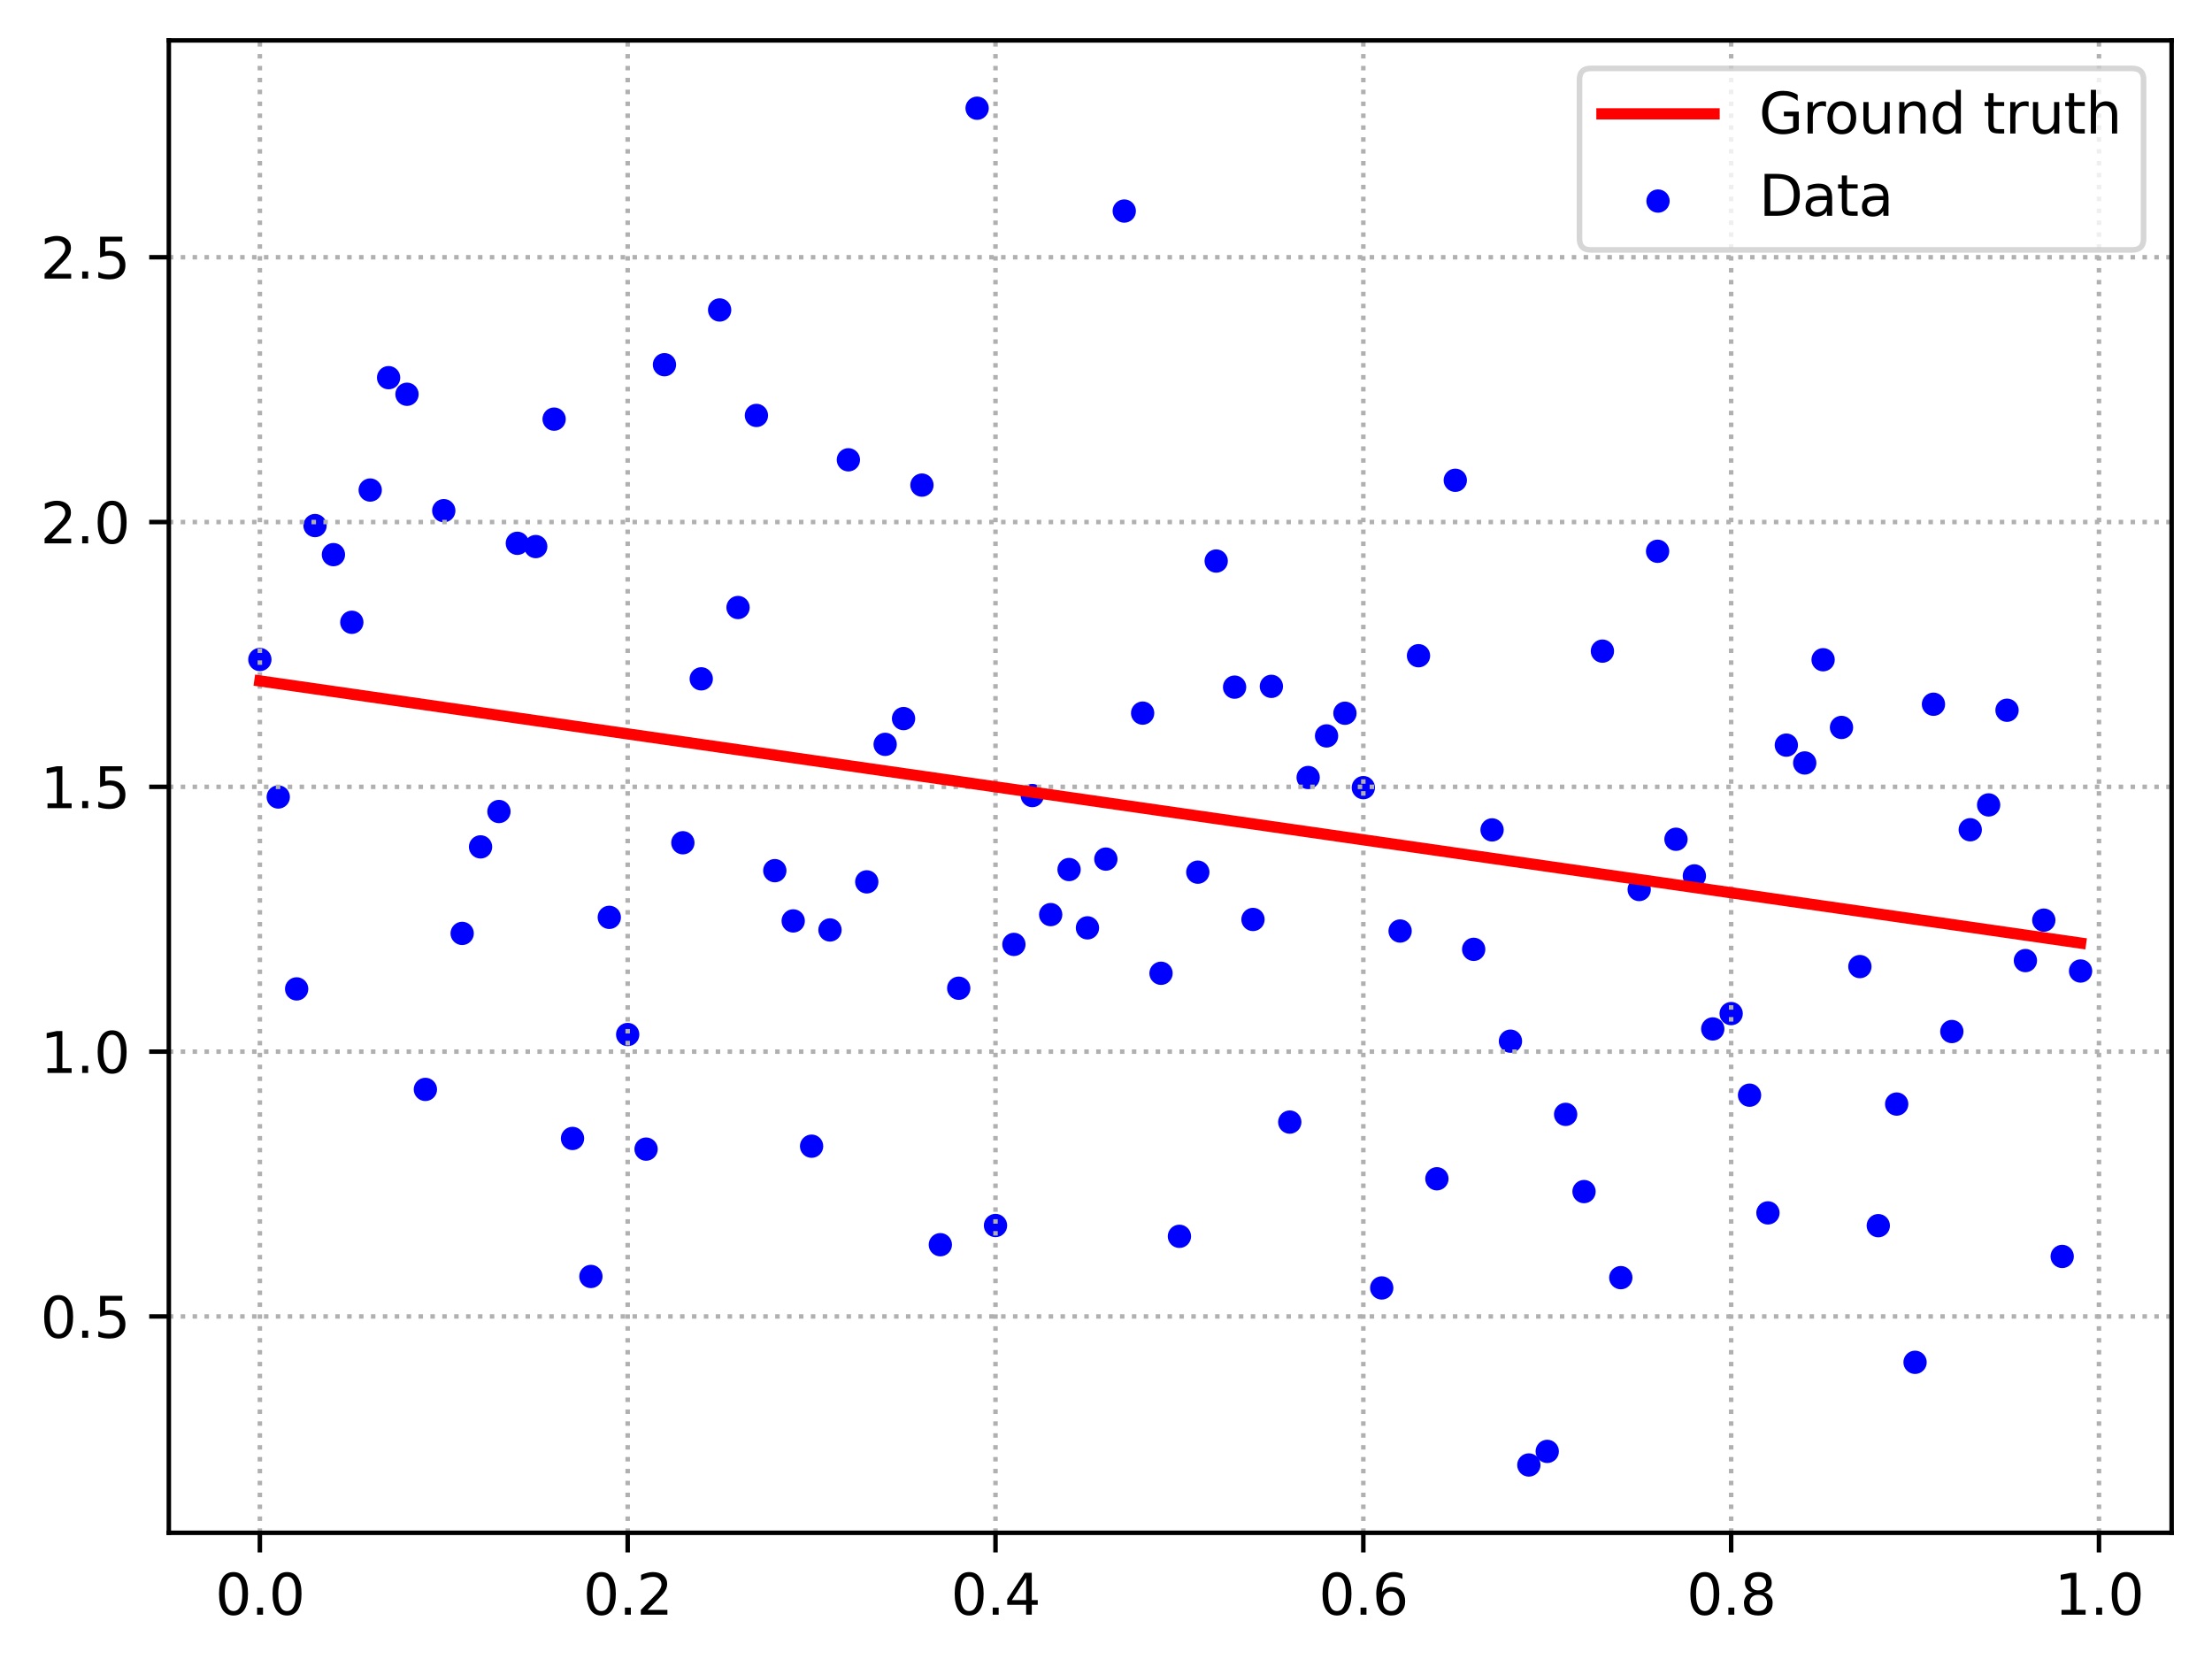 <?xml version="1.0" encoding="utf-8" standalone="no"?>
<!DOCTYPE svg PUBLIC "-//W3C//DTD SVG 1.1//EN"
  "http://www.w3.org/Graphics/SVG/1.1/DTD/svg11.dtd">
<svg xmlns:xlink="http://www.w3.org/1999/xlink" width="394.423pt" height="297.19pt" viewBox="0 0 394.423 297.19" xmlns="http://www.w3.org/2000/svg" version="1.1">
 <defs>
  <style type="text/css">*{stroke-linejoin: round; stroke-linecap: butt}</style>
 </defs>
 <g id="figure_1">
  <g id="patch_1">
   <path d="M 0 297.19 
L 394.423 297.19 
L 394.423 0 
L 0 0 
z
" style="fill: #ffffff"/>
  </g>
  <g id="axes_1">
   <g id="patch_2">
    <path d="M 30.103 273.312 
L 387.223 273.312 
L 387.223 7.2 
L 30.103 7.2 
z
" style="fill: #ffffff"/>
   </g>
   <g id="PathCollection_1">
    <defs>
     <path id="m4339f7d621" d="M 0 1.581 
C 0.419 1.581 0.822 1.415 1.118 1.118 
C 1.415 0.822 1.581 0.419 1.581 0 
C 1.581 -0.419 1.415 -0.822 1.118 -1.118 
C 0.822 -1.415 0.419 -1.581 0 -1.581 
C -0.419 -1.581 -0.822 -1.415 -1.118 -1.118 
C -1.415 -0.822 -1.581 -0.419 -1.581 0 
C -1.581 0.419 -1.415 0.822 -1.118 1.118 
C -0.822 1.415 -0.419 1.581 0 1.581 
z
" style="stroke: #0000ff"/>
    </defs>
    <g clip-path="url(#pda0d0f1bc6)">
     <use xlink:href="#m4339f7d621" x="46.336" y="117.596" style="fill: #0000ff; stroke: #0000ff"/>
     <use xlink:href="#m4339f7d621" x="49.615" y="142.109" style="fill: #0000ff; stroke: #0000ff"/>
     <use xlink:href="#m4339f7d621" x="52.895" y="176.328" style="fill: #0000ff; stroke: #0000ff"/>
     <use xlink:href="#m4339f7d621" x="56.174" y="93.711" style="fill: #0000ff; stroke: #0000ff"/>
     <use xlink:href="#m4339f7d621" x="59.453" y="98.894" style="fill: #0000ff; stroke: #0000ff"/>
     <use xlink:href="#m4339f7d621" x="62.733" y="110.958" style="fill: #0000ff; stroke: #0000ff"/>
     <use xlink:href="#m4339f7d621" x="66.012" y="87.378" style="fill: #0000ff; stroke: #0000ff"/>
     <use xlink:href="#m4339f7d621" x="69.291" y="67.341" style="fill: #0000ff; stroke: #0000ff"/>
     <use xlink:href="#m4339f7d621" x="72.571" y="70.3" style="fill: #0000ff; stroke: #0000ff"/>
     <use xlink:href="#m4339f7d621" x="75.85" y="194.249" style="fill: #0000ff; stroke: #0000ff"/>
     <use xlink:href="#m4339f7d621" x="79.129" y="91.057" style="fill: #0000ff; stroke: #0000ff"/>
     <use xlink:href="#m4339f7d621" x="82.409" y="166.433" style="fill: #0000ff; stroke: #0000ff"/>
     <use xlink:href="#m4339f7d621" x="85.688" y="151.005" style="fill: #0000ff; stroke: #0000ff"/>
     <use xlink:href="#m4339f7d621" x="88.967" y="144.698" style="fill: #0000ff; stroke: #0000ff"/>
     <use xlink:href="#m4339f7d621" x="92.247" y="96.874" style="fill: #0000ff; stroke: #0000ff"/>
     <use xlink:href="#m4339f7d621" x="95.526" y="97.457" style="fill: #0000ff; stroke: #0000ff"/>
     <use xlink:href="#m4339f7d621" x="98.805" y="74.734" style="fill: #0000ff; stroke: #0000ff"/>
     <use xlink:href="#m4339f7d621" x="102.085" y="202.993" style="fill: #0000ff; stroke: #0000ff"/>
     <use xlink:href="#m4339f7d621" x="105.364" y="227.601" style="fill: #0000ff; stroke: #0000ff"/>
     <use xlink:href="#m4339f7d621" x="108.643" y="163.569" style="fill: #0000ff; stroke: #0000ff"/>
     <use xlink:href="#m4339f7d621" x="111.923" y="184.46" style="fill: #0000ff; stroke: #0000ff"/>
     <use xlink:href="#m4339f7d621" x="115.202" y="204.895" style="fill: #0000ff; stroke: #0000ff"/>
     <use xlink:href="#m4339f7d621" x="118.481" y="65.028" style="fill: #0000ff; stroke: #0000ff"/>
     <use xlink:href="#m4339f7d621" x="121.761" y="150.269" style="fill: #0000ff; stroke: #0000ff"/>
     <use xlink:href="#m4339f7d621" x="125.04" y="121.042" style="fill: #0000ff; stroke: #0000ff"/>
     <use xlink:href="#m4339f7d621" x="128.319" y="55.27" style="fill: #0000ff; stroke: #0000ff"/>
     <use xlink:href="#m4339f7d621" x="131.599" y="108.324" style="fill: #0000ff; stroke: #0000ff"/>
     <use xlink:href="#m4339f7d621" x="134.878" y="74.077" style="fill: #0000ff; stroke: #0000ff"/>
     <use xlink:href="#m4339f7d621" x="138.157" y="155.244" style="fill: #0000ff; stroke: #0000ff"/>
     <use xlink:href="#m4339f7d621" x="141.437" y="164.205" style="fill: #0000ff; stroke: #0000ff"/>
     <use xlink:href="#m4339f7d621" x="144.716" y="204.373" style="fill: #0000ff; stroke: #0000ff"/>
     <use xlink:href="#m4339f7d621" x="147.995" y="165.818" style="fill: #0000ff; stroke: #0000ff"/>
     <use xlink:href="#m4339f7d621" x="151.275" y="81.987" style="fill: #0000ff; stroke: #0000ff"/>
     <use xlink:href="#m4339f7d621" x="154.554" y="157.242" style="fill: #0000ff; stroke: #0000ff"/>
     <use xlink:href="#m4339f7d621" x="157.833" y="132.725" style="fill: #0000ff; stroke: #0000ff"/>
     <use xlink:href="#m4339f7d621" x="161.113" y="128.128" style="fill: #0000ff; stroke: #0000ff"/>
     <use xlink:href="#m4339f7d621" x="164.392" y="86.496" style="fill: #0000ff; stroke: #0000ff"/>
     <use xlink:href="#m4339f7d621" x="167.671" y="221.939" style="fill: #0000ff; stroke: #0000ff"/>
     <use xlink:href="#m4339f7d621" x="170.951" y="176.208" style="fill: #0000ff; stroke: #0000ff"/>
     <use xlink:href="#m4339f7d621" x="174.23" y="19.296" style="fill: #0000ff; stroke: #0000ff"/>
     <use xlink:href="#m4339f7d621" x="177.509" y="218.514" style="fill: #0000ff; stroke: #0000ff"/>
     <use xlink:href="#m4339f7d621" x="180.789" y="168.394" style="fill: #0000ff; stroke: #0000ff"/>
     <use xlink:href="#m4339f7d621" x="184.068" y="141.855" style="fill: #0000ff; stroke: #0000ff"/>
     <use xlink:href="#m4339f7d621" x="187.347" y="163.079" style="fill: #0000ff; stroke: #0000ff"/>
     <use xlink:href="#m4339f7d621" x="190.627" y="155.045" style="fill: #0000ff; stroke: #0000ff"/>
     <use xlink:href="#m4339f7d621" x="193.906" y="165.443" style="fill: #0000ff; stroke: #0000ff"/>
     <use xlink:href="#m4339f7d621" x="197.185" y="153.182" style="fill: #0000ff; stroke: #0000ff"/>
     <use xlink:href="#m4339f7d621" x="200.465" y="37.631" style="fill: #0000ff; stroke: #0000ff"/>
     <use xlink:href="#m4339f7d621" x="203.744" y="127.154" style="fill: #0000ff; stroke: #0000ff"/>
     <use xlink:href="#m4339f7d621" x="207.023" y="173.541" style="fill: #0000ff; stroke: #0000ff"/>
     <use xlink:href="#m4339f7d621" x="210.303" y="220.443" style="fill: #0000ff; stroke: #0000ff"/>
     <use xlink:href="#m4339f7d621" x="213.582" y="155.514" style="fill: #0000ff; stroke: #0000ff"/>
     <use xlink:href="#m4339f7d621" x="216.861" y="100.038" style="fill: #0000ff; stroke: #0000ff"/>
     <use xlink:href="#m4339f7d621" x="220.141" y="122.521" style="fill: #0000ff; stroke: #0000ff"/>
     <use xlink:href="#m4339f7d621" x="223.42" y="163.948" style="fill: #0000ff; stroke: #0000ff"/>
     <use xlink:href="#m4339f7d621" x="226.699" y="122.382" style="fill: #0000ff; stroke: #0000ff"/>
     <use xlink:href="#m4339f7d621" x="229.979" y="200.075" style="fill: #0000ff; stroke: #0000ff"/>
     <use xlink:href="#m4339f7d621" x="233.258" y="138.634" style="fill: #0000ff; stroke: #0000ff"/>
     <use xlink:href="#m4339f7d621" x="236.538" y="131.218" style="fill: #0000ff; stroke: #0000ff"/>
     <use xlink:href="#m4339f7d621" x="239.817" y="127.175" style="fill: #0000ff; stroke: #0000ff"/>
     <use xlink:href="#m4339f7d621" x="243.096" y="140.442" style="fill: #0000ff; stroke: #0000ff"/>
     <use xlink:href="#m4339f7d621" x="246.376" y="229.648" style="fill: #0000ff; stroke: #0000ff"/>
     <use xlink:href="#m4339f7d621" x="249.655" y="166.007" style="fill: #0000ff; stroke: #0000ff"/>
     <use xlink:href="#m4339f7d621" x="252.934" y="116.919" style="fill: #0000ff; stroke: #0000ff"/>
     <use xlink:href="#m4339f7d621" x="256.214" y="210.182" style="fill: #0000ff; stroke: #0000ff"/>
     <use xlink:href="#m4339f7d621" x="259.493" y="85.637" style="fill: #0000ff; stroke: #0000ff"/>
     <use xlink:href="#m4339f7d621" x="262.772" y="169.273" style="fill: #0000ff; stroke: #0000ff"/>
     <use xlink:href="#m4339f7d621" x="266.052" y="147.975" style="fill: #0000ff; stroke: #0000ff"/>
     <use xlink:href="#m4339f7d621" x="269.331" y="185.647" style="fill: #0000ff; stroke: #0000ff"/>
     <use xlink:href="#m4339f7d621" x="272.61" y="261.216" style="fill: #0000ff; stroke: #0000ff"/>
     <use xlink:href="#m4339f7d621" x="275.89" y="258.792" style="fill: #0000ff; stroke: #0000ff"/>
     <use xlink:href="#m4339f7d621" x="279.169" y="198.7" style="fill: #0000ff; stroke: #0000ff"/>
     <use xlink:href="#m4339f7d621" x="282.448" y="212.467" style="fill: #0000ff; stroke: #0000ff"/>
     <use xlink:href="#m4339f7d621" x="285.728" y="116.101" style="fill: #0000ff; stroke: #0000ff"/>
     <use xlink:href="#m4339f7d621" x="289.007" y="227.811" style="fill: #0000ff; stroke: #0000ff"/>
     <use xlink:href="#m4339f7d621" x="292.286" y="158.607" style="fill: #0000ff; stroke: #0000ff"/>
     <use xlink:href="#m4339f7d621" x="295.566" y="98.296" style="fill: #0000ff; stroke: #0000ff"/>
     <use xlink:href="#m4339f7d621" x="298.845" y="149.644" style="fill: #0000ff; stroke: #0000ff"/>
     <use xlink:href="#m4339f7d621" x="302.124" y="156.18" style="fill: #0000ff; stroke: #0000ff"/>
     <use xlink:href="#m4339f7d621" x="305.404" y="183.465" style="fill: #0000ff; stroke: #0000ff"/>
     <use xlink:href="#m4339f7d621" x="308.683" y="180.731" style="fill: #0000ff; stroke: #0000ff"/>
     <use xlink:href="#m4339f7d621" x="311.962" y="195.278" style="fill: #0000ff; stroke: #0000ff"/>
     <use xlink:href="#m4339f7d621" x="315.242" y="216.265" style="fill: #0000ff; stroke: #0000ff"/>
     <use xlink:href="#m4339f7d621" x="318.521" y="132.861" style="fill: #0000ff; stroke: #0000ff"/>
     <use xlink:href="#m4339f7d621" x="321.8" y="136.039" style="fill: #0000ff; stroke: #0000ff"/>
     <use xlink:href="#m4339f7d621" x="325.08" y="117.635" style="fill: #0000ff; stroke: #0000ff"/>
     <use xlink:href="#m4339f7d621" x="328.359" y="129.707" style="fill: #0000ff; stroke: #0000ff"/>
     <use xlink:href="#m4339f7d621" x="331.638" y="172.348" style="fill: #0000ff; stroke: #0000ff"/>
     <use xlink:href="#m4339f7d621" x="334.918" y="218.544" style="fill: #0000ff; stroke: #0000ff"/>
     <use xlink:href="#m4339f7d621" x="338.197" y="196.862" style="fill: #0000ff; stroke: #0000ff"/>
     <use xlink:href="#m4339f7d621" x="341.476" y="242.908" style="fill: #0000ff; stroke: #0000ff"/>
     <use xlink:href="#m4339f7d621" x="344.756" y="125.569" style="fill: #0000ff; stroke: #0000ff"/>
     <use xlink:href="#m4339f7d621" x="348.035" y="183.93" style="fill: #0000ff; stroke: #0000ff"/>
     <use xlink:href="#m4339f7d621" x="351.314" y="147.951" style="fill: #0000ff; stroke: #0000ff"/>
     <use xlink:href="#m4339f7d621" x="354.594" y="143.521" style="fill: #0000ff; stroke: #0000ff"/>
     <use xlink:href="#m4339f7d621" x="357.873" y="126.64" style="fill: #0000ff; stroke: #0000ff"/>
     <use xlink:href="#m4339f7d621" x="361.152" y="171.28" style="fill: #0000ff; stroke: #0000ff"/>
     <use xlink:href="#m4339f7d621" x="364.432" y="164.069" style="fill: #0000ff; stroke: #0000ff"/>
     <use xlink:href="#m4339f7d621" x="367.711" y="224.03" style="fill: #0000ff; stroke: #0000ff"/>
     <use xlink:href="#m4339f7d621" x="370.99" y="173.138" style="fill: #0000ff; stroke: #0000ff"/>
    </g>
   </g>
   <g id="matplotlib.axis_1">
    <g id="xtick_1">
     <g id="line2d_1">
      <path d="M 46.336 273.312 
L 46.336 7.2 
" clip-path="url(#pda0d0f1bc6)" style="fill: none; stroke-dasharray: 0.8,1.32; stroke-dashoffset: 0; stroke: #b0b0b0; stroke-width: 0.8"/>
     </g>
     <g id="line2d_2">
      <defs>
       <path id="me40d1a4e5a" d="M 0 0 
L 0 3.5 
" style="stroke: #000000; stroke-width: 0.8"/>
      </defs>
      <g>
       <use xlink:href="#me40d1a4e5a" x="46.336" y="273.312" style="stroke: #000000; stroke-width: 0.8"/>
      </g>
     </g>
     <g id="text_1">
      <!-- 0.0 -->
      <g transform="translate(38.384 287.91) scale(0.1 -0.1)">
       <defs>
        <path id="DejaVuSans-30" d="M 2034 4250 
Q 1547 4250 1301 3770 
Q 1056 3291 1056 2328 
Q 1056 1369 1301 889 
Q 1547 409 2034 409 
Q 2525 409 2770 889 
Q 3016 1369 3016 2328 
Q 3016 3291 2770 3770 
Q 2525 4250 2034 4250 
z
M 2034 4750 
Q 2819 4750 3233 4129 
Q 3647 3509 3647 2328 
Q 3647 1150 3233 529 
Q 2819 -91 2034 -91 
Q 1250 -91 836 529 
Q 422 1150 422 2328 
Q 422 3509 836 4129 
Q 1250 4750 2034 4750 
z
" transform="scale(0.016)"/>
        <path id="DejaVuSans-2e" d="M 684 794 
L 1344 794 
L 1344 0 
L 684 0 
L 684 794 
z
" transform="scale(0.016)"/>
       </defs>
       <use xlink:href="#DejaVuSans-30"/>
       <use xlink:href="#DejaVuSans-2e" x="63.623"/>
       <use xlink:href="#DejaVuSans-30" x="95.41"/>
      </g>
     </g>
    </g>
    <g id="xtick_2">
     <g id="line2d_3">
      <path d="M 111.923 273.312 
L 111.923 7.2 
" clip-path="url(#pda0d0f1bc6)" style="fill: none; stroke-dasharray: 0.8,1.32; stroke-dashoffset: 0; stroke: #b0b0b0; stroke-width: 0.8"/>
     </g>
     <g id="line2d_4">
      <g>
       <use xlink:href="#me40d1a4e5a" x="111.923" y="273.312" style="stroke: #000000; stroke-width: 0.8"/>
      </g>
     </g>
     <g id="text_2">
      <!-- 0.2 -->
      <g transform="translate(103.971 287.91) scale(0.1 -0.1)">
       <defs>
        <path id="DejaVuSans-32" d="M 1228 531 
L 3431 531 
L 3431 0 
L 469 0 
L 469 531 
Q 828 903 1448 1529 
Q 2069 2156 2228 2338 
Q 2531 2678 2651 2914 
Q 2772 3150 2772 3378 
Q 2772 3750 2511 3984 
Q 2250 4219 1831 4219 
Q 1534 4219 1204 4116 
Q 875 4013 500 3803 
L 500 4441 
Q 881 4594 1212 4672 
Q 1544 4750 1819 4750 
Q 2544 4750 2975 4387 
Q 3406 4025 3406 3419 
Q 3406 3131 3298 2873 
Q 3191 2616 2906 2266 
Q 2828 2175 2409 1742 
Q 1991 1309 1228 531 
z
" transform="scale(0.016)"/>
       </defs>
       <use xlink:href="#DejaVuSans-30"/>
       <use xlink:href="#DejaVuSans-2e" x="63.623"/>
       <use xlink:href="#DejaVuSans-32" x="95.41"/>
      </g>
     </g>
    </g>
    <g id="xtick_3">
     <g id="line2d_5">
      <path d="M 177.509 273.312 
L 177.509 7.2 
" clip-path="url(#pda0d0f1bc6)" style="fill: none; stroke-dasharray: 0.8,1.32; stroke-dashoffset: 0; stroke: #b0b0b0; stroke-width: 0.8"/>
     </g>
     <g id="line2d_6">
      <g>
       <use xlink:href="#me40d1a4e5a" x="177.509" y="273.312" style="stroke: #000000; stroke-width: 0.8"/>
      </g>
     </g>
     <g id="text_3">
      <!-- 0.4 -->
      <g transform="translate(169.558 287.91) scale(0.1 -0.1)">
       <defs>
        <path id="DejaVuSans-34" d="M 2419 4116 
L 825 1625 
L 2419 1625 
L 2419 4116 
z
M 2253 4666 
L 3047 4666 
L 3047 1625 
L 3713 1625 
L 3713 1100 
L 3047 1100 
L 3047 0 
L 2419 0 
L 2419 1100 
L 313 1100 
L 313 1709 
L 2253 4666 
z
" transform="scale(0.016)"/>
       </defs>
       <use xlink:href="#DejaVuSans-30"/>
       <use xlink:href="#DejaVuSans-2e" x="63.623"/>
       <use xlink:href="#DejaVuSans-34" x="95.41"/>
      </g>
     </g>
    </g>
    <g id="xtick_4">
     <g id="line2d_7">
      <path d="M 243.096 273.312 
L 243.096 7.2 
" clip-path="url(#pda0d0f1bc6)" style="fill: none; stroke-dasharray: 0.8,1.32; stroke-dashoffset: 0; stroke: #b0b0b0; stroke-width: 0.8"/>
     </g>
     <g id="line2d_8">
      <g>
       <use xlink:href="#me40d1a4e5a" x="243.096" y="273.312" style="stroke: #000000; stroke-width: 0.8"/>
      </g>
     </g>
     <g id="text_4">
      <!-- 0.6 -->
      <g transform="translate(235.145 287.91) scale(0.1 -0.1)">
       <defs>
        <path id="DejaVuSans-36" d="M 2113 2584 
Q 1688 2584 1439 2293 
Q 1191 2003 1191 1497 
Q 1191 994 1439 701 
Q 1688 409 2113 409 
Q 2538 409 2786 701 
Q 3034 994 3034 1497 
Q 3034 2003 2786 2293 
Q 2538 2584 2113 2584 
z
M 3366 4563 
L 3366 3988 
Q 3128 4100 2886 4159 
Q 2644 4219 2406 4219 
Q 1781 4219 1451 3797 
Q 1122 3375 1075 2522 
Q 1259 2794 1537 2939 
Q 1816 3084 2150 3084 
Q 2853 3084 3261 2657 
Q 3669 2231 3669 1497 
Q 3669 778 3244 343 
Q 2819 -91 2113 -91 
Q 1303 -91 875 529 
Q 447 1150 447 2328 
Q 447 3434 972 4092 
Q 1497 4750 2381 4750 
Q 2619 4750 2861 4703 
Q 3103 4656 3366 4563 
z
" transform="scale(0.016)"/>
       </defs>
       <use xlink:href="#DejaVuSans-30"/>
       <use xlink:href="#DejaVuSans-2e" x="63.623"/>
       <use xlink:href="#DejaVuSans-36" x="95.41"/>
      </g>
     </g>
    </g>
    <g id="xtick_5">
     <g id="line2d_9">
      <path d="M 308.683 273.312 
L 308.683 7.2 
" clip-path="url(#pda0d0f1bc6)" style="fill: none; stroke-dasharray: 0.8,1.32; stroke-dashoffset: 0; stroke: #b0b0b0; stroke-width: 0.8"/>
     </g>
     <g id="line2d_10">
      <g>
       <use xlink:href="#me40d1a4e5a" x="308.683" y="273.312" style="stroke: #000000; stroke-width: 0.8"/>
      </g>
     </g>
     <g id="text_5">
      <!-- 0.8 -->
      <g transform="translate(300.731 287.91) scale(0.1 -0.1)">
       <defs>
        <path id="DejaVuSans-38" d="M 2034 2216 
Q 1584 2216 1326 1975 
Q 1069 1734 1069 1313 
Q 1069 891 1326 650 
Q 1584 409 2034 409 
Q 2484 409 2743 651 
Q 3003 894 3003 1313 
Q 3003 1734 2745 1975 
Q 2488 2216 2034 2216 
z
M 1403 2484 
Q 997 2584 770 2862 
Q 544 3141 544 3541 
Q 544 4100 942 4425 
Q 1341 4750 2034 4750 
Q 2731 4750 3128 4425 
Q 3525 4100 3525 3541 
Q 3525 3141 3298 2862 
Q 3072 2584 2669 2484 
Q 3125 2378 3379 2068 
Q 3634 1759 3634 1313 
Q 3634 634 3220 271 
Q 2806 -91 2034 -91 
Q 1263 -91 848 271 
Q 434 634 434 1313 
Q 434 1759 690 2068 
Q 947 2378 1403 2484 
z
M 1172 3481 
Q 1172 3119 1398 2916 
Q 1625 2713 2034 2713 
Q 2441 2713 2670 2916 
Q 2900 3119 2900 3481 
Q 2900 3844 2670 4047 
Q 2441 4250 2034 4250 
Q 1625 4250 1398 4047 
Q 1172 3844 1172 3481 
z
" transform="scale(0.016)"/>
       </defs>
       <use xlink:href="#DejaVuSans-30"/>
       <use xlink:href="#DejaVuSans-2e" x="63.623"/>
       <use xlink:href="#DejaVuSans-38" x="95.41"/>
      </g>
     </g>
    </g>
    <g id="xtick_6">
     <g id="line2d_11">
      <path d="M 374.27 273.312 
L 374.27 7.2 
" clip-path="url(#pda0d0f1bc6)" style="fill: none; stroke-dasharray: 0.8,1.32; stroke-dashoffset: 0; stroke: #b0b0b0; stroke-width: 0.8"/>
     </g>
     <g id="line2d_12">
      <g>
       <use xlink:href="#me40d1a4e5a" x="374.27" y="273.312" style="stroke: #000000; stroke-width: 0.8"/>
      </g>
     </g>
     <g id="text_6">
      <!-- 1.0 -->
      <g transform="translate(366.318 287.91) scale(0.1 -0.1)">
       <defs>
        <path id="DejaVuSans-31" d="M 794 531 
L 1825 531 
L 1825 4091 
L 703 3866 
L 703 4441 
L 1819 4666 
L 2450 4666 
L 2450 531 
L 3481 531 
L 3481 0 
L 794 0 
L 794 531 
z
" transform="scale(0.016)"/>
       </defs>
       <use xlink:href="#DejaVuSans-31"/>
       <use xlink:href="#DejaVuSans-2e" x="63.623"/>
       <use xlink:href="#DejaVuSans-30" x="95.41"/>
      </g>
     </g>
    </g>
   </g>
   <g id="matplotlib.axis_2">
    <g id="ytick_1">
     <g id="line2d_13">
      <path d="M 30.103 234.728 
L 387.223 234.728 
" clip-path="url(#pda0d0f1bc6)" style="fill: none; stroke-dasharray: 0.8,1.32; stroke-dashoffset: 0; stroke: #b0b0b0; stroke-width: 0.8"/>
     </g>
     <g id="line2d_14">
      <defs>
       <path id="m54a840415a" d="M 0 0 
L -3.5 0 
" style="stroke: #000000; stroke-width: 0.8"/>
      </defs>
      <g>
       <use xlink:href="#m54a840415a" x="30.103" y="234.728" style="stroke: #000000; stroke-width: 0.8"/>
      </g>
     </g>
     <g id="text_7">
      <!-- 0.5 -->
      <g transform="translate(7.2 238.527) scale(0.1 -0.1)">
       <defs>
        <path id="DejaVuSans-35" d="M 691 4666 
L 3169 4666 
L 3169 4134 
L 1269 4134 
L 1269 2991 
Q 1406 3038 1543 3061 
Q 1681 3084 1819 3084 
Q 2600 3084 3056 2656 
Q 3513 2228 3513 1497 
Q 3513 744 3044 326 
Q 2575 -91 1722 -91 
Q 1428 -91 1123 -41 
Q 819 9 494 109 
L 494 744 
Q 775 591 1075 516 
Q 1375 441 1709 441 
Q 2250 441 2565 725 
Q 2881 1009 2881 1497 
Q 2881 1984 2565 2268 
Q 2250 2553 1709 2553 
Q 1456 2553 1204 2497 
Q 953 2441 691 2322 
L 691 4666 
z
" transform="scale(0.016)"/>
       </defs>
       <use xlink:href="#DejaVuSans-30"/>
       <use xlink:href="#DejaVuSans-2e" x="63.623"/>
       <use xlink:href="#DejaVuSans-35" x="95.41"/>
      </g>
     </g>
    </g>
    <g id="ytick_2">
     <g id="line2d_15">
      <path d="M 30.103 187.513 
L 387.223 187.513 
" clip-path="url(#pda0d0f1bc6)" style="fill: none; stroke-dasharray: 0.8,1.32; stroke-dashoffset: 0; stroke: #b0b0b0; stroke-width: 0.8"/>
     </g>
     <g id="line2d_16">
      <g>
       <use xlink:href="#m54a840415a" x="30.103" y="187.513" style="stroke: #000000; stroke-width: 0.8"/>
      </g>
     </g>
     <g id="text_8">
      <!-- 1.0 -->
      <g transform="translate(7.2 191.312) scale(0.1 -0.1)">
       <use xlink:href="#DejaVuSans-31"/>
       <use xlink:href="#DejaVuSans-2e" x="63.623"/>
       <use xlink:href="#DejaVuSans-30" x="95.41"/>
      </g>
     </g>
    </g>
    <g id="ytick_3">
     <g id="line2d_17">
      <path d="M 30.103 140.299 
L 387.223 140.299 
" clip-path="url(#pda0d0f1bc6)" style="fill: none; stroke-dasharray: 0.8,1.32; stroke-dashoffset: 0; stroke: #b0b0b0; stroke-width: 0.8"/>
     </g>
     <g id="line2d_18">
      <g>
       <use xlink:href="#m54a840415a" x="30.103" y="140.299" style="stroke: #000000; stroke-width: 0.8"/>
      </g>
     </g>
     <g id="text_9">
      <!-- 1.5 -->
      <g transform="translate(7.2 144.098) scale(0.1 -0.1)">
       <use xlink:href="#DejaVuSans-31"/>
       <use xlink:href="#DejaVuSans-2e" x="63.623"/>
       <use xlink:href="#DejaVuSans-35" x="95.41"/>
      </g>
     </g>
    </g>
    <g id="ytick_4">
     <g id="line2d_19">
      <path d="M 30.103 93.084 
L 387.223 93.084 
" clip-path="url(#pda0d0f1bc6)" style="fill: none; stroke-dasharray: 0.8,1.32; stroke-dashoffset: 0; stroke: #b0b0b0; stroke-width: 0.8"/>
     </g>
     <g id="line2d_20">
      <g>
       <use xlink:href="#m54a840415a" x="30.103" y="93.084" style="stroke: #000000; stroke-width: 0.8"/>
      </g>
     </g>
     <g id="text_10">
      <!-- 2.0 -->
      <g transform="translate(7.2 96.883) scale(0.1 -0.1)">
       <use xlink:href="#DejaVuSans-32"/>
       <use xlink:href="#DejaVuSans-2e" x="63.623"/>
       <use xlink:href="#DejaVuSans-30" x="95.41"/>
      </g>
     </g>
    </g>
    <g id="ytick_5">
     <g id="line2d_21">
      <path d="M 30.103 45.87 
L 387.223 45.87 
" clip-path="url(#pda0d0f1bc6)" style="fill: none; stroke-dasharray: 0.8,1.32; stroke-dashoffset: 0; stroke: #b0b0b0; stroke-width: 0.8"/>
     </g>
     <g id="line2d_22">
      <g>
       <use xlink:href="#m54a840415a" x="30.103" y="45.87" style="stroke: #000000; stroke-width: 0.8"/>
      </g>
     </g>
     <g id="text_11">
      <!-- 2.5 -->
      <g transform="translate(7.2 49.669) scale(0.1 -0.1)">
       <use xlink:href="#DejaVuSans-32"/>
       <use xlink:href="#DejaVuSans-2e" x="63.623"/>
       <use xlink:href="#DejaVuSans-35" x="95.41"/>
      </g>
     </g>
    </g>
   </g>
   <g id="line2d_23">
    <path d="M 46.336 121.413 
L 49.615 121.885 
L 52.895 122.357 
L 56.174 122.829 
L 59.453 123.302 
L 62.733 123.774 
L 66.012 124.246 
L 69.291 124.718 
L 72.571 125.19 
L 75.85 125.662 
L 79.129 126.134 
L 82.409 126.607 
L 85.688 127.079 
L 88.967 127.551 
L 92.247 128.023 
L 95.526 128.495 
L 98.805 128.967 
L 102.085 129.439 
L 105.364 129.912 
L 108.643 130.384 
L 111.923 130.856 
L 115.202 131.328 
L 118.481 131.8 
L 121.761 132.272 
L 125.04 132.744 
L 128.319 133.217 
L 131.599 133.689 
L 134.878 134.161 
L 138.157 134.633 
L 141.437 135.105 
L 144.716 135.577 
L 147.995 136.049 
L 151.275 136.522 
L 154.554 136.994 
L 157.833 137.466 
L 161.113 137.938 
L 164.392 138.41 
L 167.671 138.882 
L 170.951 139.354 
L 174.23 139.827 
L 177.509 140.299 
L 180.789 140.771 
L 184.068 141.243 
L 187.347 141.715 
L 190.627 142.187 
L 193.906 142.659 
L 197.185 143.132 
L 200.465 143.604 
L 203.744 144.076 
L 207.023 144.548 
L 210.303 145.02 
L 213.582 145.492 
L 216.861 145.965 
L 220.141 146.437 
L 223.42 146.909 
L 226.699 147.381 
L 229.979 147.853 
L 233.258 148.325 
L 236.538 148.797 
L 239.817 149.27 
L 243.096 149.742 
L 246.376 150.214 
L 249.655 150.686 
L 252.934 151.158 
L 256.214 151.63 
L 259.493 152.102 
L 262.772 152.575 
L 266.052 153.047 
L 269.331 153.519 
L 272.61 153.991 
L 275.89 154.463 
L 279.169 154.935 
L 282.448 155.407 
L 285.728 155.88 
L 289.007 156.352 
L 292.286 156.824 
L 295.566 157.296 
L 298.845 157.768 
L 302.124 158.24 
L 305.404 158.712 
L 308.683 159.185 
L 311.962 159.657 
L 315.242 160.129 
L 318.521 160.601 
L 321.8 161.073 
L 325.08 161.545 
L 328.359 162.017 
L 331.638 162.49 
L 334.918 162.962 
L 338.197 163.434 
L 341.476 163.906 
L 344.756 164.378 
L 348.035 164.85 
L 351.314 165.322 
L 354.594 165.795 
L 357.873 166.267 
L 361.152 166.739 
L 364.432 167.211 
L 367.711 167.683 
L 370.99 168.155 
" clip-path="url(#pda0d0f1bc6)" style="fill: none; stroke: #ff0000; stroke-width: 2; stroke-linecap: square"/>
   </g>
   <g id="patch_3">
    <path d="M 30.103 273.312 
L 30.103 7.2 
" style="fill: none; stroke: #000000; stroke-width: 0.8; stroke-linejoin: miter; stroke-linecap: square"/>
   </g>
   <g id="patch_4">
    <path d="M 387.223 273.312 
L 387.223 7.2 
" style="fill: none; stroke: #000000; stroke-width: 0.8; stroke-linejoin: miter; stroke-linecap: square"/>
   </g>
   <g id="patch_5">
    <path d="M 30.103 273.312 
L 387.223 273.312 
" style="fill: none; stroke: #000000; stroke-width: 0.8; stroke-linejoin: miter; stroke-linecap: square"/>
   </g>
   <g id="patch_6">
    <path d="M 30.103 7.2 
L 387.223 7.2 
" style="fill: none; stroke: #000000; stroke-width: 0.8; stroke-linejoin: miter; stroke-linecap: square"/>
   </g>
   <g id="legend_1">
    <g id="patch_7">
     <path d="M 283.642 44.556 
L 380.223 44.556 
Q 382.223 44.556 382.223 42.556 
L 382.223 14.2 
Q 382.223 12.2 380.223 12.2 
L 283.642 12.2 
Q 281.642 12.2 281.642 14.2 
L 281.642 42.556 
Q 281.642 44.556 283.642 44.556 
z
" style="fill: #ffffff; opacity: 0.8; stroke: #cccccc; stroke-linejoin: miter"/>
    </g>
    <g id="line2d_24">
     <path d="M 285.642 20.298 
L 295.642 20.298 
L 305.642 20.298 
" style="fill: none; stroke: #ff0000; stroke-width: 2; stroke-linecap: square"/>
    </g>
    <g id="text_12">
     <!-- Ground truth -->
     <g transform="translate(313.642 23.798) scale(0.1 -0.1)">
      <defs>
       <path id="DejaVuSans-47" d="M 3809 666 
L 3809 1919 
L 2778 1919 
L 2778 2438 
L 4434 2438 
L 4434 434 
Q 4069 175 3628 42 
Q 3188 -91 2688 -91 
Q 1594 -91 976 548 
Q 359 1188 359 2328 
Q 359 3472 976 4111 
Q 1594 4750 2688 4750 
Q 3144 4750 3555 4637 
Q 3966 4525 4313 4306 
L 4313 3634 
Q 3963 3931 3569 4081 
Q 3175 4231 2741 4231 
Q 1884 4231 1454 3753 
Q 1025 3275 1025 2328 
Q 1025 1384 1454 906 
Q 1884 428 2741 428 
Q 3075 428 3337 486 
Q 3600 544 3809 666 
z
" transform="scale(0.016)"/>
       <path id="DejaVuSans-72" d="M 2631 2963 
Q 2534 3019 2420 3045 
Q 2306 3072 2169 3072 
Q 1681 3072 1420 2755 
Q 1159 2438 1159 1844 
L 1159 0 
L 581 0 
L 581 3500 
L 1159 3500 
L 1159 2956 
Q 1341 3275 1631 3429 
Q 1922 3584 2338 3584 
Q 2397 3584 2469 3576 
Q 2541 3569 2628 3553 
L 2631 2963 
z
" transform="scale(0.016)"/>
       <path id="DejaVuSans-6f" d="M 1959 3097 
Q 1497 3097 1228 2736 
Q 959 2375 959 1747 
Q 959 1119 1226 758 
Q 1494 397 1959 397 
Q 2419 397 2687 759 
Q 2956 1122 2956 1747 
Q 2956 2369 2687 2733 
Q 2419 3097 1959 3097 
z
M 1959 3584 
Q 2709 3584 3137 3096 
Q 3566 2609 3566 1747 
Q 3566 888 3137 398 
Q 2709 -91 1959 -91 
Q 1206 -91 779 398 
Q 353 888 353 1747 
Q 353 2609 779 3096 
Q 1206 3584 1959 3584 
z
" transform="scale(0.016)"/>
       <path id="DejaVuSans-75" d="M 544 1381 
L 544 3500 
L 1119 3500 
L 1119 1403 
Q 1119 906 1312 657 
Q 1506 409 1894 409 
Q 2359 409 2629 706 
Q 2900 1003 2900 1516 
L 2900 3500 
L 3475 3500 
L 3475 0 
L 2900 0 
L 2900 538 
Q 2691 219 2414 64 
Q 2138 -91 1772 -91 
Q 1169 -91 856 284 
Q 544 659 544 1381 
z
M 1991 3584 
L 1991 3584 
z
" transform="scale(0.016)"/>
       <path id="DejaVuSans-6e" d="M 3513 2113 
L 3513 0 
L 2938 0 
L 2938 2094 
Q 2938 2591 2744 2837 
Q 2550 3084 2163 3084 
Q 1697 3084 1428 2787 
Q 1159 2491 1159 1978 
L 1159 0 
L 581 0 
L 581 3500 
L 1159 3500 
L 1159 2956 
Q 1366 3272 1645 3428 
Q 1925 3584 2291 3584 
Q 2894 3584 3203 3211 
Q 3513 2838 3513 2113 
z
" transform="scale(0.016)"/>
       <path id="DejaVuSans-64" d="M 2906 2969 
L 2906 4863 
L 3481 4863 
L 3481 0 
L 2906 0 
L 2906 525 
Q 2725 213 2448 61 
Q 2172 -91 1784 -91 
Q 1150 -91 751 415 
Q 353 922 353 1747 
Q 353 2572 751 3078 
Q 1150 3584 1784 3584 
Q 2172 3584 2448 3432 
Q 2725 3281 2906 2969 
z
M 947 1747 
Q 947 1113 1208 752 
Q 1469 391 1925 391 
Q 2381 391 2643 752 
Q 2906 1113 2906 1747 
Q 2906 2381 2643 2742 
Q 2381 3103 1925 3103 
Q 1469 3103 1208 2742 
Q 947 2381 947 1747 
z
" transform="scale(0.016)"/>
       <path id="DejaVuSans-20" transform="scale(0.016)"/>
       <path id="DejaVuSans-74" d="M 1172 4494 
L 1172 3500 
L 2356 3500 
L 2356 3053 
L 1172 3053 
L 1172 1153 
Q 1172 725 1289 603 
Q 1406 481 1766 481 
L 2356 481 
L 2356 0 
L 1766 0 
Q 1100 0 847 248 
Q 594 497 594 1153 
L 594 3053 
L 172 3053 
L 172 3500 
L 594 3500 
L 594 4494 
L 1172 4494 
z
" transform="scale(0.016)"/>
       <path id="DejaVuSans-68" d="M 3513 2113 
L 3513 0 
L 2938 0 
L 2938 2094 
Q 2938 2591 2744 2837 
Q 2550 3084 2163 3084 
Q 1697 3084 1428 2787 
Q 1159 2491 1159 1978 
L 1159 0 
L 581 0 
L 581 4863 
L 1159 4863 
L 1159 2956 
Q 1366 3272 1645 3428 
Q 1925 3584 2291 3584 
Q 2894 3584 3203 3211 
Q 3513 2838 3513 2113 
z
" transform="scale(0.016)"/>
      </defs>
      <use xlink:href="#DejaVuSans-47"/>
      <use xlink:href="#DejaVuSans-72" x="77.49"/>
      <use xlink:href="#DejaVuSans-6f" x="116.354"/>
      <use xlink:href="#DejaVuSans-75" x="177.535"/>
      <use xlink:href="#DejaVuSans-6e" x="240.914"/>
      <use xlink:href="#DejaVuSans-64" x="304.293"/>
      <use xlink:href="#DejaVuSans-20" x="367.77"/>
      <use xlink:href="#DejaVuSans-74" x="399.557"/>
      <use xlink:href="#DejaVuSans-72" x="438.766"/>
      <use xlink:href="#DejaVuSans-75" x="479.879"/>
      <use xlink:href="#DejaVuSans-74" x="543.258"/>
      <use xlink:href="#DejaVuSans-68" x="582.467"/>
     </g>
    </g>
    <g id="PathCollection_2">
     <g>
      <use xlink:href="#m4339f7d621" x="295.642" y="35.852" style="fill: #0000ff; stroke: #0000ff"/>
     </g>
    </g>
    <g id="text_13">
     <!-- Data -->
     <g transform="translate(313.642 38.477) scale(0.1 -0.1)">
      <defs>
       <path id="DejaVuSans-44" d="M 1259 4147 
L 1259 519 
L 2022 519 
Q 2988 519 3436 956 
Q 3884 1394 3884 2338 
Q 3884 3275 3436 3711 
Q 2988 4147 2022 4147 
L 1259 4147 
z
M 628 4666 
L 1925 4666 
Q 3281 4666 3915 4102 
Q 4550 3538 4550 2338 
Q 4550 1131 3912 565 
Q 3275 0 1925 0 
L 628 0 
L 628 4666 
z
" transform="scale(0.016)"/>
       <path id="DejaVuSans-61" d="M 2194 1759 
Q 1497 1759 1228 1600 
Q 959 1441 959 1056 
Q 959 750 1161 570 
Q 1363 391 1709 391 
Q 2188 391 2477 730 
Q 2766 1069 2766 1631 
L 2766 1759 
L 2194 1759 
z
M 3341 1997 
L 3341 0 
L 2766 0 
L 2766 531 
Q 2569 213 2275 61 
Q 1981 -91 1556 -91 
Q 1019 -91 701 211 
Q 384 513 384 1019 
Q 384 1609 779 1909 
Q 1175 2209 1959 2209 
L 2766 2209 
L 2766 2266 
Q 2766 2663 2505 2880 
Q 2244 3097 1772 3097 
Q 1472 3097 1187 3025 
Q 903 2953 641 2809 
L 641 3341 
Q 956 3463 1253 3523 
Q 1550 3584 1831 3584 
Q 2591 3584 2966 3190 
Q 3341 2797 3341 1997 
z
" transform="scale(0.016)"/>
      </defs>
      <use xlink:href="#DejaVuSans-44"/>
      <use xlink:href="#DejaVuSans-61" x="77.002"/>
      <use xlink:href="#DejaVuSans-74" x="138.281"/>
      <use xlink:href="#DejaVuSans-61" x="177.49"/>
     </g>
    </g>
   </g>
  </g>
 </g>
 <defs>
  <clipPath id="pda0d0f1bc6">
   <rect x="30.103" y="7.2" width="357.12" height="266.112"/>
  </clipPath>
 </defs>
</svg>